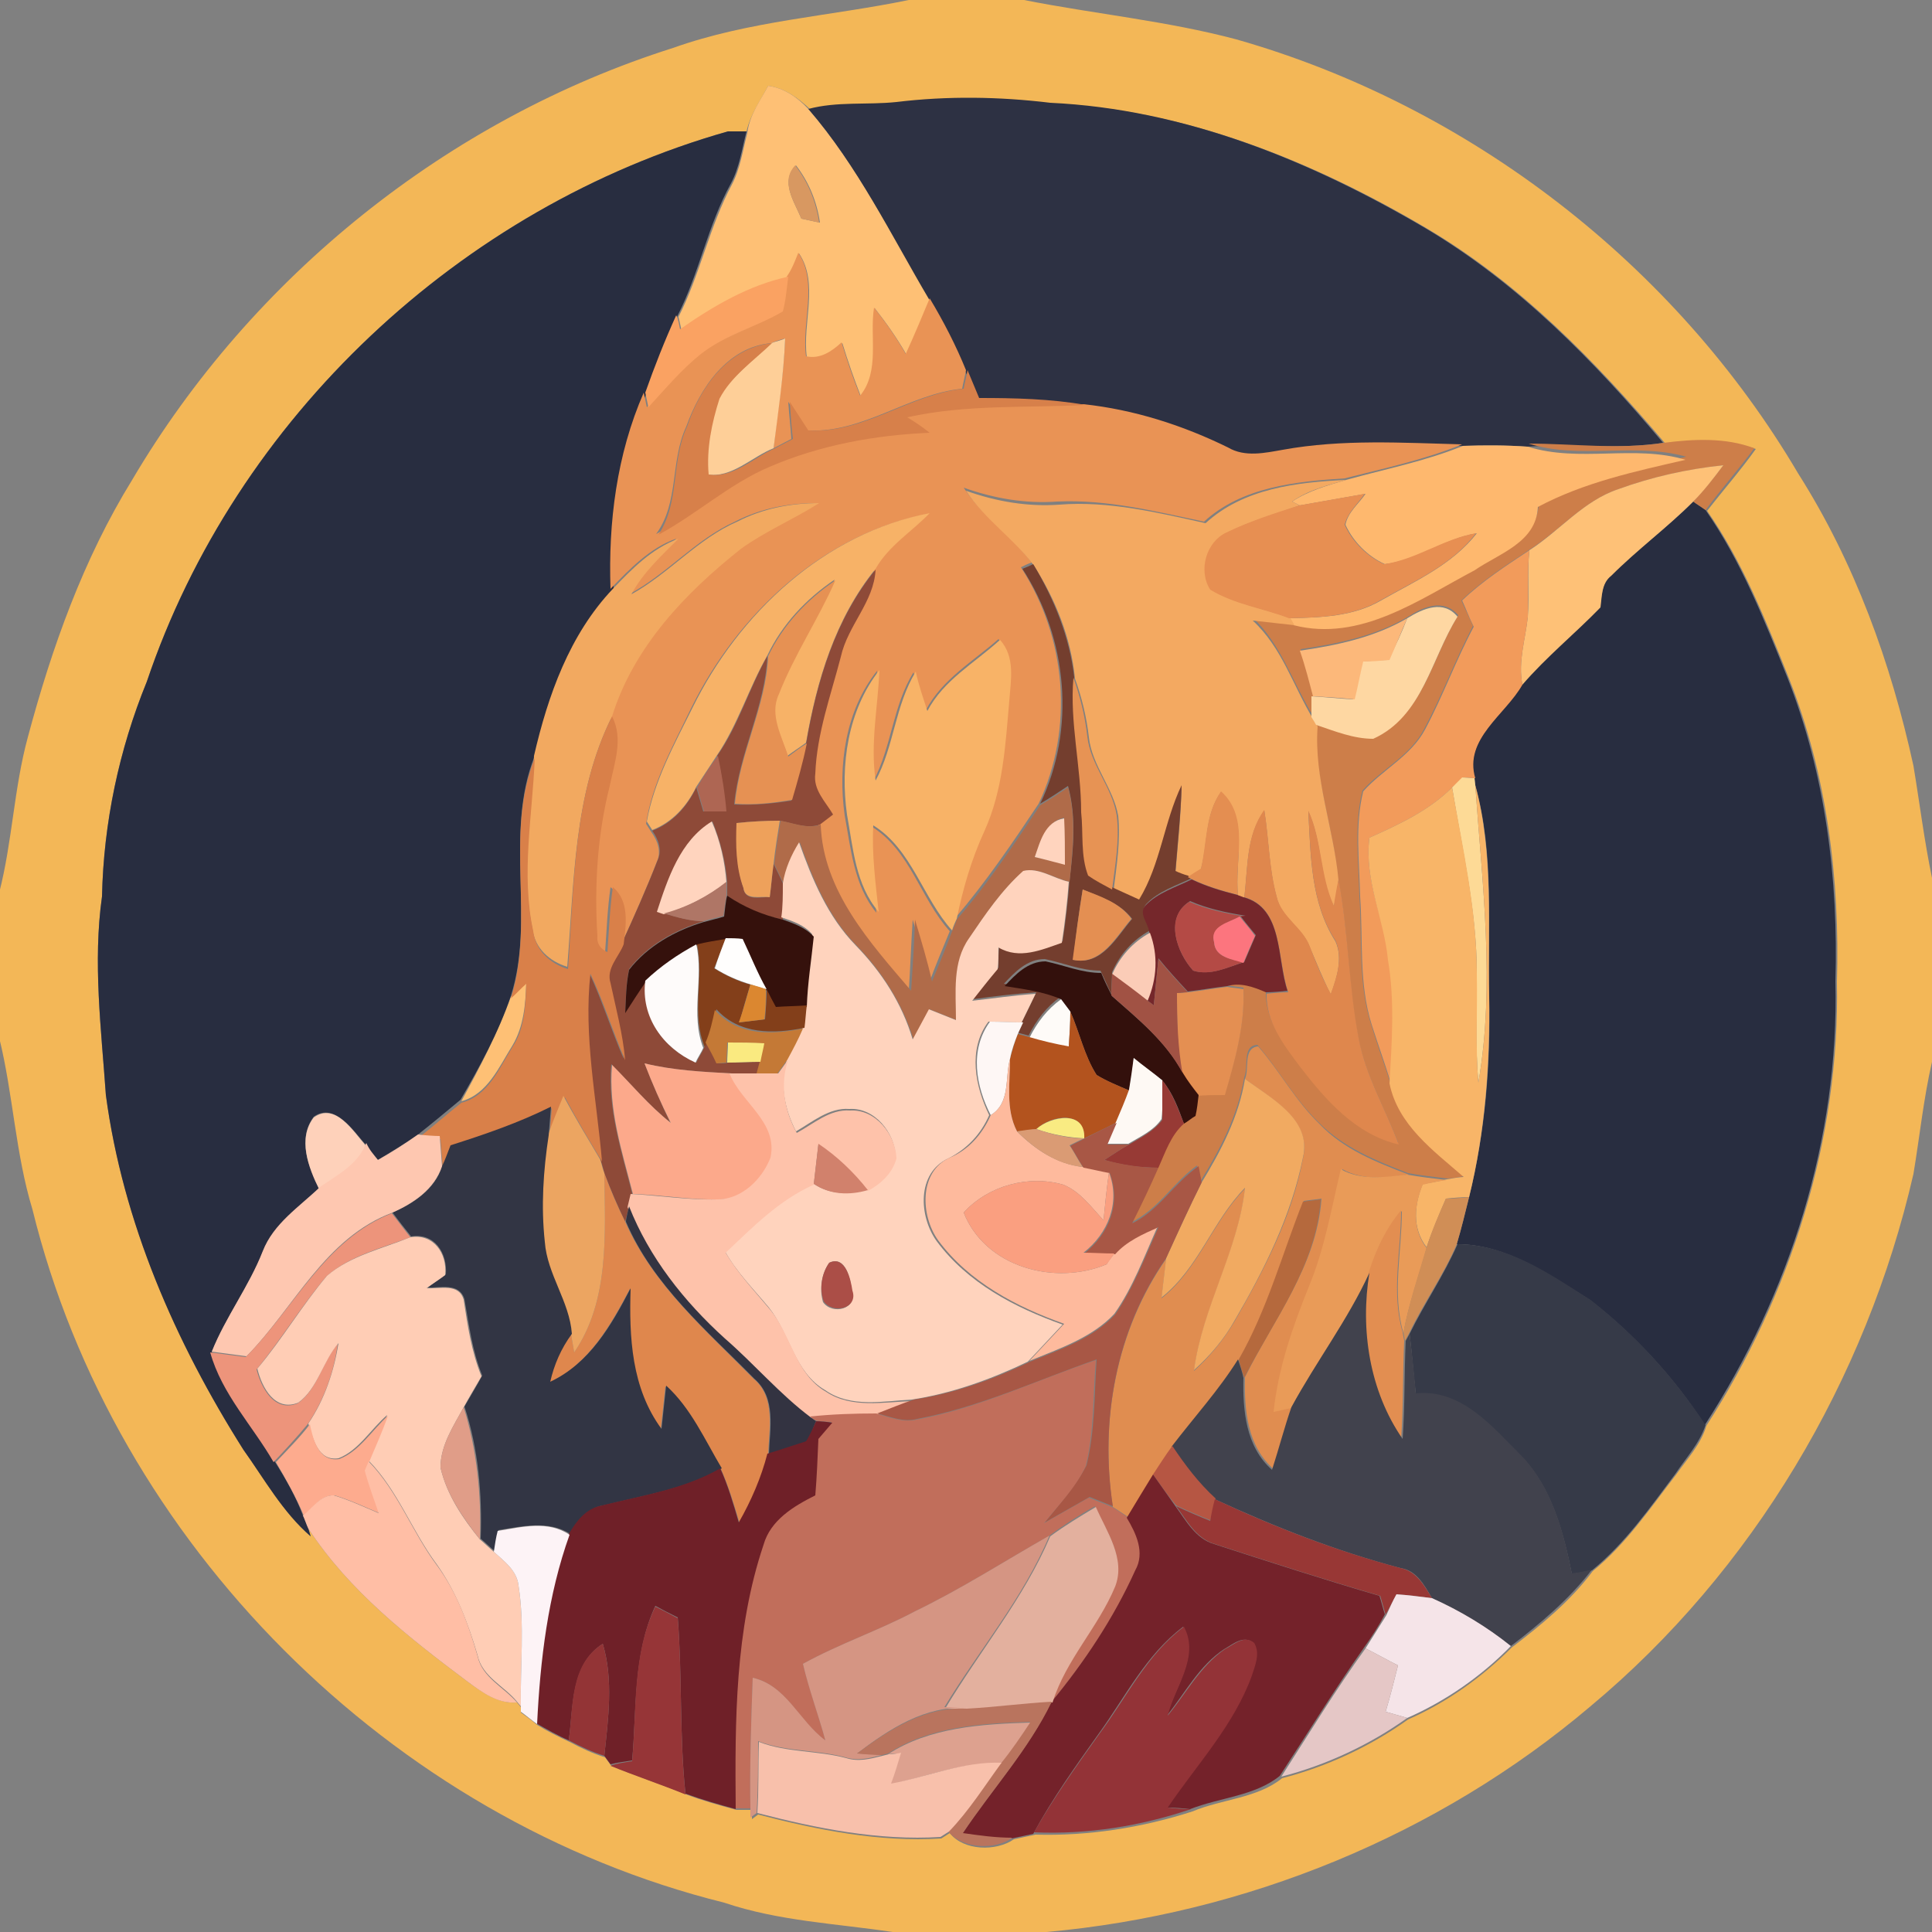 <?xml version="1.0" encoding="utf-8"?>
<!-- Generator: Adobe Illustrator 26.0.3, SVG Export Plug-In . SVG Version: 6.00 Build 0)  -->
<svg version="1.1" id="Layer_1" xmlns="http://www.w3.org/2000/svg" xmlns:xlink="http://www.w3.org/1999/xlink" x="0px" y="0px"
	 viewBox="0 0 250 250" style="enable-background:new 0 0 250 250;" xml:space="preserve">
<rect x="0" y="0" width="250" height="250" fill="#808080" stroke="none"/>
<style type="text/css">
	.st0{fill:#F3B757;}
	.st1{fill:#FEC075;}
	.st2{fill:#2D3143;}
	.st3{fill:#282D40;}
	.st4{fill:#D89861;}
	.st5{fill:#E99355;}
	.st6{fill:#FAA262;}
	.st7{fill:#FECF98;}
	.st8{fill:#D7804A;}
	.st9{fill:#CD7E49;}
	.st10{fill:#FEB86E;}
	.st11{fill:#FEC177;}
	.st12{fill:#F3A961;}
	.st13{fill:#E78F52;}
	.st14{fill:#F2A960;}
	.st15{fill:#F7B267;}
	.st16{fill:#F29B5B;}
	.st17{fill:#743E2E;}
	.st18{fill:#8E4A38;}
	.st19{fill:#E69153;}
	.st20{fill:#FED7A2;}
	.st21{fill:#FCB87A;}
	.st22{fill:#F8B367;}
	.st23{fill:#E79354;}
	.st24{fill:#D98049;}
	.st25{fill:#AE6653;}
	.st26{fill:#FDDA96;}
	.st27{fill:#B06B49;}
	.st28{fill:#F8B568;}
	.st29{fill:#E48E51;}
	.st30{fill:#DF874D;}
	.st31{fill:#EEA15B;}
	.st32{fill:#FFD4BE;}
	.st33{fill:#FFD3BD;}
	.st34{fill:#AF7666;}
	.st35{fill:#75272B;}
	.st36{fill:#E48F52;}
	.st37{fill:#35110C;}
	.st38{fill:#B44A45;}
	.st39{fill:#FC757E;}
	.st40{fill:#FBCCB7;}
	.st41{fill:#833F1A;}
	.st42{fill:#FFFEFD;}
	.st43{fill:#FEFBFA;}
	.st44{fill:#33100C;}
	.st45{fill:#A15244;}
	.st46{fill:#DB8730;}
	.st47{fill:#FEFBF8;}
	.st48{fill:#C47936;}
	.st49{fill:#B3531E;}
	.st50{fill:#FEF7F5;}
	.st51{fill:#FAEA80;}
	.st52{fill:#E08D50;}
	.st53{fill:#FCA98B;}
	.st54{fill:#FEC2AA;}
	.st55{fill:#FEBA9D;}
	.st56{fill:#FEF9F4;}
	.st57{fill:#973A35;}
	.st58{fill:#F1AA61;}
	.st59{fill:#ECA561;}
	.st60{fill:#323544;}
	.st61{fill:#FED1BA;}
	.st62{fill:#F9EB82;}
	.st63{fill:#A85745;}
	.st64{fill:#DA9B74;}
	.st65{fill:#FEC7B0;}
	.st66{fill:#D1816C;}
	.st67{fill:#E99B58;}
	.st68{fill:#FA9F80;}
	.st69{fill:#B5693D;}
	.st70{fill:#D08E56;}
	.st71{fill:#333341;}
	.st72{fill:#ED947B;}
	.st73{fill:#E28E51;}
	.st74{fill:#FFCDB5;}
	.st75{fill:#363A48;}
	.st76{fill:#AB4E47;}
	.st77{fill:#41424D;}
	.st78{fill:#C16E5B;}
	.st79{fill:#E09D88;}
	.st80{fill:#FDAB8E;}
	.st81{fill:#6F2028;}
	.st82{fill:#B65643;}
	.st83{fill:#FFBEA5;}
	.st84{fill:#74222A;}
	.st85{fill:#983735;}
	.st86{fill:#E3B09E;}
	.st87{fill:#FDF3F6;}
	.st88{fill:#D59583;}
	.st89{fill:#F5E4E8;}
	.st90{fill:#963537;}
	.st91{fill:#933337;}
	.st92{fill:#933436;}
	.st93{fill:#E5C7C6;}
	.st94{fill:#B9745E;}
	.st95{fill:#DDA18F;}
	.st96{fill:#F8C0AB;}
</style>
<g id="_x23_f3b757ff">
	<path class="st0" d="M117.6,0h14.9c9.1,1.8,18.5,2.7,27.5,5.1c30.2,8.6,56.8,29.2,72.7,56.2c7.3,11.5,12,24.5,14.9,37.8
		c0.8,4.8,1.4,9.7,2.4,14.5v23.8c-1.1,4.8-1.6,9.7-2.4,14.5c-6.1,26.6-20.8,51.4-41.8,68.9c-19.7,16.7-44.7,26.9-70.4,29.2h-19.9
		c-7.3-1.1-14.7-1.4-21.8-3.8c-43.1-10.7-78.9-46.5-89.5-89.7c-2.2-7.2-2.5-14.9-4.3-22.2v-18.8c1.7-6.6,1.9-13.5,3.7-20.1
		c3.1-11.6,7.2-23.1,13.5-33.3C32.6,35.8,58,15.4,87.1,6.2C96.9,2.7,107.4,2.1,117.6,0 M99.4,11.1c-1,1.9-2.3,3.7-2.8,5.9
		c-0.6,0-1.8,0-2.4,0C59.6,26.8,30.5,54.1,19,88.2c-3.6,8.8-5.6,18.3-5.8,27.8c-1.2,8.6-0.1,17.2,0.5,25.7
		c2.2,16.4,9,31.9,17.8,45.9c2.8,3.8,5.1,8.1,8.7,11.2l-0.3-1c5.3,8.1,13,14.1,20.6,19.8c1.9,1.4,4,2.9,6.4,2.7l0.5,0.6l0,0.7
		c0.7,0.5,1.4,1,2.1,1.6c1.3,0.8,2.7,1.5,4.2,2.2c1.5,0.8,3,1.5,4.6,2c0.2,0.3,0.6,0.8,0.8,1.1c3.2,1.3,6.5,2.4,9.7,3.7
		c2.1,0.8,4.3,1.4,6.5,2c0.5,0,1.5,0,2,0l0,1.2l0.8-0.6c7.7,2,15.7,3.6,23.7,3.1c0.3-0.2,0.8-0.5,1.1-0.7c1.8,2.3,6,2.4,8.3,0.8
		c0.9-0.2,1.9-0.4,2.8-0.6c6.8,0.2,13.8-0.9,20.3-3c3.8-1.6,8.4-1.7,11.6-4.3c5.8-1.5,11.4-4.1,16.3-7.6c5-2.2,9.5-5.4,13.4-9.3
		c3.8-2.9,7.6-6,10.5-9.9c4.3-3.5,7.4-8.1,10.8-12.5c1.4-2,3.2-3.9,3.9-6.3c10.9-16.9,17.3-37.1,16.9-57.4
		c0.4-13.3-1.3-26.9-6.2-39.3c-3-7.5-6-15.1-10.6-21.7c2.1-2.7,4.3-5.2,6.3-8c-3.8-1.3-7.8-1.2-11.7-0.7
		c-9-10.6-18.8-20.7-30.8-27.8c-14.7-8.7-31.2-15.4-48.5-16.2c-6.6-0.8-13.3-0.9-19.9-0.1c-3.8,0.5-7.7-0.1-11.4,0.9
		C103.2,12.6,101.5,11.4,99.4,11.1z"/>
</g>
<g id="_x23_fec075ff">
	<path class="st1" d="M99.4,11.1c2.1,0.3,3.8,1.5,5.2,3c6.4,7.4,10.7,16.3,15.8,24.6c-1,2.4-2,4.8-3.1,7.2c-1.2-2.1-2.6-4.1-4.1-6
		c-0.6,3.8,0.8,8.3-1.8,11.4c-0.9-2.3-1.7-4.6-2.4-6.9c-1.3,1.1-2.8,2.2-4.6,1.8c-0.6-4.4,1.6-9.5-1-13.4c-0.5,1-0.9,2.1-1.2,3.2
		c-5.2,1.1-9.8,3.8-14,6.8c-0.1-0.5-0.3-1.3-0.4-1.8c2.8-5.5,4-11.7,6.9-17.1c1.1-2.1,1.4-4.4,2-6.7C97,14.8,98.4,13,99.4,11.1
		 M103.7,28.3c0.6,0.1,1.8,0.4,2.4,0.5c-0.4-2.7-1.4-5.2-3.1-7.4C100.9,23.5,102.8,26.1,103.7,28.3z"/>
	<path class="st1" d="M66.1,129c0.6-0.7,1.3-1.3,2-1.9c-0.1,2.8-0.3,5.7-1.8,8.2c-1.7,2.7-3.2,6.3-6.6,7.2
		C62.1,138.1,64.4,133.7,66.1,129z"/>
</g>
<g id="_x23_2d3143ff">
	<path class="st2" d="M104.6,14.1c3.7-1,7.6-0.5,11.4-0.9c6.6-0.8,13.3-0.7,19.9,0.1c17.3,0.8,33.7,7.5,48.5,16.2
		c12,7.1,21.9,17.2,30.8,27.8c-5.8,0.9-11.7,0.1-17.6,0.5c-2.8-0.2-5.6-0.2-8.4-0.1c-7.7-0.2-15.5-0.6-23.2,0.7
		c-2.4,0.3-4.9,0.9-7.1-0.3c-5.8-2.9-12.1-5-18.7-5.6c-4.5-0.8-9.2-1-13.8-0.9c-0.5-1.2-1-2.4-1.5-3.6c-1.3-3.2-2.9-6.3-4.7-9.3
		C115.3,30.4,111,21.5,104.6,14.1z"/>
</g>
<g id="_x23_282d40ff">
	<path class="st3" d="M19,88.2C30.5,54.1,59.6,26.8,94.2,17c0.6,0,1.8,0,2.4,0c-0.6,2.3-0.9,4.6-2,6.7c-3,5.4-4.1,11.6-6.9,17.1
		c-1.5,3.2-2.8,6.6-4,10c-3.5,7.9-4.7,16.7-4.3,25.4c-5.5,6-8.3,13.8-10.2,21.6c-4,10,0.1,21-3.1,31.1c-1.6,4.7-4,9.1-6.5,13.4
		c-1.8,1.5-3.6,3-5.5,4.5c-1.7,1.2-3.4,2.2-5.2,3.3c-0.5-0.7-1.1-1.3-1.6-2c-1.6-1.8-4-5.5-6.7-3.6c-2.1,2.8-0.8,6.5,0.8,9.2
		c-2.7,2.5-6,4.7-7.4,8.3c-1.8,4.5-4.8,8.4-6.6,13c1.5,5.4,5.4,9.5,8.2,14.2c1.4,2.2,2.7,4.5,3.6,6.9c0.2,0.4,0.5,1.3,0.7,1.7l0.3,1
		c-3.6-3.1-6-7.4-8.7-11.2c-8.8-13.9-15.6-29.4-17.8-45.9c-0.6-8.6-1.7-17.2-0.5-25.7C13.4,106.5,15.4,97,19,88.2z"/>
	<path class="st3" d="M219.1,64.9c0.4,0.3,1.2,0.8,1.6,1.1c4.6,6.6,7.6,14.2,10.6,21.7c4.9,12.5,6.6,26,6.2,39.3
		c0.5,20.3-5.9,40.4-16.9,57.4c-4-6.2-9.1-11.7-14.9-16.2c-5.3-3.3-10.8-7.2-17.2-7.2c0.6-2,1.1-4.1,1.6-6.1
		c2.1-8.5,2.8-17.2,2.6-25.9c-0.2-9.1,0.7-18.5-1.8-27.4l-0.1-0.9c-1.4-5.1,3.9-8.2,6.1-12.1c3.1-3.6,6.8-6.6,10.1-10
		c0.3-1.4,0.2-3.1,1.4-4.1C211.8,71.1,215.7,68.3,219.1,64.9z"/>
</g>
<g id="_x23_d89861ff">
	<path class="st4" d="M103.7,28.3c-0.9-2.2-2.8-4.8-0.8-6.9c1.7,2.2,2.7,4.7,3.1,7.4C105.5,28.7,104.3,28.4,103.7,28.3z"/>
</g>
<g id="_x23_e99355ff">
	<path class="st5" d="M103.3,32.7c2.6,3.9,0.4,9,1,13.4c1.8,0.4,3.3-0.6,4.6-1.8c0.7,2.3,1.5,4.7,2.4,6.9c2.6-3.2,1.2-7.7,1.8-11.4
		c1.5,1.9,2.9,3.9,4.1,6c1.1-2.4,2.1-4.8,3.1-7.2c1.8,3,3.4,6.1,4.7,9.3c-0.1,0.6-0.4,1.8-0.5,2.4c-7,0.7-12.8,5.8-20.1,5.4
		c-0.8-1.2-1.6-2.5-2.4-3.7c0.1,1.6,0.3,3.2,0.4,4.8c-0.8,0.4-1.5,0.8-2.3,1.2c0.5-4.7,1.3-9.4,1.5-14.2c-0.5,0.1-1.4,0.4-1.8,0.6
		c-5.7,0.5-9.2,5.8-11,10.8c-2.1,4.5-0.9,9.8-3.9,13.9c5-2.6,9.2-6.5,14.4-8.8c6.5-2.8,13.6-4,20.7-4.4c-0.9-0.7-1.9-1.4-2.9-2
		c7.6-1.7,15.4-1.2,23.1-1.6c6.5,0.7,12.8,2.7,18.7,5.6c2.2,1.3,4.8,0.7,7.1,0.3c7.7-1.4,15.5-0.9,23.2-0.7
		c-4.9,2-10.1,3.1-15.2,4.4c-6.3,0.4-13.3,1.1-18.2,5.6c-6.2-1.3-12.5-2.9-19-2.6c-4.1,0.3-8.2-0.4-12.1-1.8
		c2.4,3.7,6.2,6.2,8.8,9.7c-0.4,0.1-1,0.4-1.4,0.6c5.9,9.1,6.9,20.8,2.3,30.6c-3.4,5.1-6.8,10.1-10.8,14.8c0.8-3.9,2-7.8,3.6-11.4
		c2.3-5.3,2.6-11.1,3.2-16.8c0.1-2.7,0.8-5.8-1.2-7.9c-3.3,2.9-7.3,5.2-9.4,9.2c-0.5-1.6-1-3.3-1.6-4.9c-2.7,4.4-2.8,9.6-5.2,14.1
		c-0.8-4.8,0.2-9.5,0.5-14.3c-4.1,5.1-5.1,12.3-4.2,18.7c0.8,4.3,1.2,9.1,4.1,12.6c-0.4-3.7-0.9-7.5-0.7-11.2
		c5.1,3.1,6.4,9.4,10.2,13.6c-0.9,2.2-1.8,4.3-2.6,6.5c-0.7-2.7-1.4-5.4-2.2-8c-0.2,3.1-0.3,6.1-0.5,9.2
		c-5.2-6.2-11.4-12.9-11.7-21.5c0.4-0.3,1.3-1,1.7-1.3c-1-1.6-2.6-3.2-2.3-5.3c0.1-5.2,2-10.1,3.3-15.1c0.9-4,4.4-7,4.5-11.3
		c1.7-3,4.7-4.8,7-7.2c-13.7,2.6-24.7,13-30.7,25.2c-2.3,4.8-5,9.6-5.8,14.9c0.2,0.3,0.5,0.8,0.7,1.1c0.8,1.1,1.3,2.5,0.7,3.8
		c-1.4,3.6-3,7.2-4.6,10.7c0.3-2.5,0.9-5.5-1.4-7.4c-0.4,2.8-0.5,5.6-0.7,8.4c-0.9-0.4-1.4-1.1-1.3-2.1c-0.3-6.5,0.1-13.1,1.6-19.4
		c0.6-2.9,1.8-6.1,0.3-9c2.8-9,9.5-16,16.7-21.7c3.2-2.2,6.8-3.8,10.1-5.9c-3.7,0-7.3,0.7-10.6,2.4c-5.1,2.3-8.8,6.8-13.7,9.4
		c1.5-2.8,3.8-4.9,6.1-7.2c-3.4,1.2-6,3.9-8.5,6.5c-0.3-8.6,0.8-17.4,4.3-25.4c0.1,0.5,0.3,1.4,0.4,1.9c2.2-2.3,4.2-4.9,6.8-6.9
		c3.2-2.4,7.2-3.5,10.6-5.5c0.4-1.5,0.5-3,0.7-4.5C102.5,34.8,102.9,33.7,103.3,32.7z"/>
</g>
<g id="_x23_faa262ff">
	<path class="st6" d="M88,42.6c4.3-3,8.9-5.7,14-6.8c-0.2,1.5-0.3,3-0.7,4.5c-3.4,2-7.4,3-10.6,5.5c-2.5,2-4.6,4.5-6.8,6.9
		c-0.1-0.5-0.3-1.4-0.4-1.9c1.2-3.4,2.5-6.7,4-10C87.8,41.3,87.9,42.2,88,42.6z"/>
</g>
<g id="_x23_fecf98ff">
	<path class="st7" d="M99.8,44.4c0.5-0.2,1.4-0.4,1.8-0.6c-0.2,4.8-0.9,9.5-1.5,14.2c-2.8,1.1-5.4,3.9-8.6,3.4
		c-0.3-3.3,0.4-6.6,1.4-9.8C94.6,48.7,97.4,46.7,99.8,44.4z"/>
</g>
<g id="_x23_d7804aff">
	<path class="st8" d="M88.9,55.2c1.7-5,5.2-10.2,11-10.8c-2.4,2.3-5.3,4.3-6.8,7.2c-1,3.1-1.7,6.5-1.4,9.8c3.2,0.5,5.8-2.2,8.6-3.4
		c0.8-0.4,1.5-0.8,2.3-1.2c-0.2-1.6-0.3-3.2-0.4-4.8c0.8,1.2,1.6,2.5,2.4,3.7c7.3,0.4,13.1-4.7,20.1-5.4c0.1-0.6,0.4-1.8,0.5-2.4
		c0.5,1.2,1,2.4,1.5,3.6c4.6,0,9.2,0.1,13.8,0.9c-7.7,0.4-15.5-0.1-23.1,1.6c1,0.6,1.9,1.2,2.9,2c-7.1,0.3-14.2,1.6-20.7,4.4
		c-5.2,2.2-9.4,6.1-14.4,8.8C88,65,86.8,59.7,88.9,55.2z"/>
</g>
<g id="_x23_cd7e49ff">
	<path class="st9" d="M215.3,57.3c3.9-0.5,8-0.7,11.7,0.7c-2,2.7-4.3,5.3-6.3,8c-0.4-0.3-1.2-0.8-1.6-1.1c1.4-1.5,2.7-3.1,3.9-4.7
		c-4.6,0.5-9.2,1.5-13.6,3.1c-4.5,1.5-7.6,5.4-11.6,7.9c-3,2-6.1,4-8.7,6.5c0.5,1.1,1,2.2,1.5,3.3c-2.3,4.4-4,9-6.3,13.3
		c-1.8,3.5-5.5,5.2-8,8c-1.1,4.4-0.5,9.1-0.4,13.6c0.4,5.5-0.2,11.2,1.5,16.6c0.8,2.6,1.7,5.1,2.5,7.6c1.1,5.4,5.7,8.8,9.6,12.1
		c-0.6,0.1-1.7,0.3-2.2,0.3c-1.7-0.2-3.4-0.4-5.1-0.7c-4.1-1.6-8.4-3.3-11.6-6.6c-3.1-3-5.1-6.8-7.9-10c-2,0.1-1.1,2.8-1.7,4.2
		c-0.8,4.9-3.1,9.3-5.7,13.5c-0.1-0.5-0.3-1.6-0.4-2.1c-3.1,2.2-5,5.7-8.6,7.4c1.2-2.4,2.4-4.8,3.4-7.2c0.9-2,1.7-4.1,3.3-5.7
		c0.4-0.2,1.1-0.7,1.5-1c0.1-0.9,0.3-1.8,0.4-2.7c1.2,0,2.4,0,3.6-0.1c1.3-4.4,2.6-9,2.4-13.7c-0.5-0.1-1.6-0.2-2.1-0.3
		c1.7-0.5,3.4,0.1,5,0.8c-0.1,3.6,2.2,6.6,4.3,9.4c3.3,4.3,7.2,8.8,12.8,10.1c-1.8-4.6-4.3-8.9-5.2-13.8c-1.3-6.8-1.2-13.7-2.6-20.5
		c-0.6-6.7-3.2-13.2-2.7-19.9c2.4,0.8,4.8,1.8,7.4,1.8c6.4-2.9,7.5-10.4,10.9-15.8c-1.9-2.2-4.5-1.1-6.5,0.2
		c-4.2,2.5-9.1,3.5-13.9,4.2c0.6,1.9,1.2,3.9,1.6,5.9c0,0.7,0,2,0,2.7c-2.6-4.2-4.1-9.2-7.8-12.7c1.8,0.2,3.6,0.4,5.4,0.6
		c8.6,2.2,16.2-3.3,23.4-7.1c3.2-2.1,8-3.6,8.2-8.2c5.9-3.2,12.6-4.6,19.1-6.1c-6.7-1.9-13.8,0.4-20.4-1.7
		C203.6,57.4,209.4,58.2,215.3,57.3z"/>
</g>
<g id="_x23_feb86eff">
	<path class="st10" d="M189.3,57.7c2.8-0.1,5.6-0.1,8.4,0.1c6.7,2.1,13.8-0.3,20.4,1.7c-6.5,1.5-13.1,2.9-19.1,6.1
		c-0.2,4.6-5,6-8.2,8.2c-7.2,3.8-14.8,9.3-23.4,7.1l-0.5-0.9c4-0.1,8.2-0.2,11.8-2.3c4.4-2.5,9.2-4.6,12.4-8.7
		c-4.2,0.7-7.7,3.5-11.9,4c-2.2-1-4.1-2.9-5.1-5.1c0.3-1.6,1.7-2.7,2.6-4c-2.8,0.5-5.7,1-8.5,1.5l-1-0.5c2.1-1.4,4.6-2.1,7-2.8
		C179.2,60.7,184.4,59.7,189.3,57.7z"/>
</g>
<g id="_x23_fec177ff">
	<path class="st11" d="M209.4,63.3c4.4-1.6,8.9-2.6,13.6-3.1c-1.2,1.6-2.5,3.3-3.9,4.7c-3.4,3.4-7.2,6.2-10.6,9.6
		c-1.3,1-1.2,2.7-1.4,4.1c-3.3,3.4-7,6.4-10.1,10c-0.6-3,0.4-5.9,0.7-8.8c0.2-2.9-0.1-5.7,0.2-8.6C201.8,68.7,204.9,64.8,209.4,63.3
		z"/>
</g>
<g id="_x23_f3a961ff">
	<path class="st12" d="M156,67.7c4.9-4.5,11.8-5.3,18.2-5.6c-2.4,0.7-4.9,1.3-7,2.8l1,0.5c-3.1,1.1-6.3,2-9.3,3.5
		c-2.7,1.2-3.7,4.9-2.1,7.4c3.1,1.9,6.8,2.4,10.2,3.7l0.5,0.9c-1.8-0.2-3.6-0.4-5.4-0.6c3.8,3.5,5.2,8.4,7.8,12.7
		c0.1,0.2,0.4,0.7,0.6,1c-0.5,6.7,2.1,13.2,2.7,19.9c-0.1,0.8-0.4,2.5-0.6,3.4c-1.9-3.9-1.5-8.4-3.3-12.3c0.3,5.7,0.3,11.8,3.5,16.8
		c1,2.2,0.2,4.7-0.6,6.9c-1-2-1.8-4-2.7-6.1c-0.9-2.5-3.7-3.8-4.3-6.5c-1-3.6-1-7.4-1.6-11.2c-2.4,3.3-2.1,7.5-2.6,11.3l-0.8-0.3
		c-0.5-4.4,1.5-10-2.2-13.4c-2.1,2.9-1.7,6.6-2.6,10c-0.4,0.3-1.3,0.8-1.7,1.1c-0.4-0.2-1.2-0.5-1.6-0.6c0.3-3.7,0.7-7.4,0.8-11.1
		c-2.3,4.8-2.8,10.2-5.5,14.8c-1.1-0.5-2.2-1-3.3-1.5c0.4-3.2,0.9-6.4,0.6-9.6c-0.6-3.6-3.4-6.5-3.8-10.2c-0.3-2.6-0.9-5.1-1.8-7.6
		c-0.5-5.2-2.5-10.2-5.3-14.6c-2.6-3.5-6.4-6-8.8-9.7c3.9,1.4,8,2.1,12.1,1.8C143.4,64.8,149.7,66.3,156,67.7z"/>
</g>
<g id="_x23_e78f52ff">
	<path class="st13" d="M168.1,65.4c2.8-0.5,5.7-1,8.5-1.5c-0.9,1.3-2.2,2.4-2.6,4c1,2.2,2.9,4.1,5.1,5.1c4.2-0.6,7.7-3.3,11.9-4
		c-3.1,4.1-8,6.2-12.4,8.7c-3.6,2.1-7.8,2.2-11.8,2.3c-3.4-1.3-7.1-1.8-10.2-3.7c-1.6-2.5-0.5-6.2,2.1-7.4
		C161.8,67.4,165,66.4,168.1,65.4z"/>
</g>
<g id="_x23_f2a960ff">
	<path class="st14" d="M95.4,67.5c3.3-1.7,6.9-2.4,10.6-2.4c-3.3,2.1-6.9,3.6-10.1,5.9c-7.2,5.7-13.9,12.7-16.7,21.7
		c-5,10-4.9,21.5-5.8,32.4c-2.3-0.7-4.2-2.4-4.5-4.9c-1.6-7.4-0.1-14.9,0.2-22.4c1.8-7.8,4.6-15.7,10.2-21.6c2.5-2.6,5-5.2,8.5-6.5
		c-2.2,2.2-4.6,4.4-6.1,7.2C86.6,74.2,90.3,69.7,95.4,67.5z"/>
</g>
<g id="_x23_f7b267ff">
	<path class="st15" d="M89.6,91.6c6-12.2,17-22.6,30.7-25.2c-2.3,2.4-5.3,4.2-7,7.2c-5.2,6.4-7.6,14.4-9,22.5
		c-0.8,0.6-1.6,1.1-2.4,1.7c-0.8-2.6-2.6-5.4-1.2-8.1c2-5.1,5.2-9.7,7.3-14.7c-3.7,2.5-6.8,5.8-8.7,9.8c-2.4,4.2-3.8,8.9-6.5,12.9
		c-0.9,1.4-1.8,2.7-2.7,4.1c-1.2,2.5-3.1,4.6-5.7,5.6c-0.2-0.3-0.5-0.8-0.7-1.1C84.6,101.2,87.2,96.4,89.6,91.6z"/>
</g>
<g id="_x23_f29b5bff">
	<path class="st16" d="M189.2,77.7c2.6-2.5,5.7-4.5,8.7-6.5c-0.3,2.8-0.1,5.7-0.2,8.6c-0.3,2.9-1.3,5.8-0.7,8.8
		c-2.2,3.9-7.6,7-6.1,12.1c-0.4,0-1.2-0.1-1.6-0.1c-0.3,0.3-1,1-1.4,1.3c-3,3-6.9,4.8-10.7,6.5c-0.7,5.5,1.9,10.5,2.6,15.8
		c0.9,5.3,0.5,10.7,0.2,16c-0.8-2.6-1.7-5.1-2.5-7.6c-1.7-5.4-1.1-11-1.5-16.6c-0.1-4.5-0.7-9.2,0.4-13.6c2.5-2.8,6.2-4.6,8-8
		c2.3-4.3,4-9,6.3-13.3C190.1,79.9,189.7,78.8,189.2,77.7z"/>
</g>
<g id="_x23_743e2eff">
	<path class="st17" d="M132.3,73.6c0.3-0.1,1-0.4,1.4-0.6c2.7,4.5,4.7,9.4,5.3,14.6c-0.5,5.8,1,11.5,1.1,17.3
		c0.2,2.7-0.1,5.6,0.9,8.2c0.9,0.7,2,1.3,3.1,1.8c1.1,0.5,2.2,1,3.3,1.5c2.8-4.6,3.2-10,5.5-14.8c-0.1,3.7-0.5,7.4-0.8,11.1
		c0.4,0.2,1.2,0.5,1.6,0.6l0.6,0.3c-2.1,1-4.4,1.7-6,3.4c-0.9,1.1,0.4,2.3,0.5,3.4c-2.2,1.2-3.9,3.1-4.9,5.4c0,0.7-0.1,2.1-0.1,2.8
		c-0.5-1-0.9-2-1.4-3c-2.5,0-4.8-1-7.2-1.5c-2.3,0-3.9,1.7-5.3,3.2c2.5,0.3,5,0.7,7.3,1.7c-1.8,1.3-3.1,3-4.1,5
		c-0.4-0.1-1.1-0.3-1.5-0.4c0.2-0.4,0.5-1.1,0.7-1.5c0.6-1.2,1.2-2.4,1.8-3.7c-2.8,0.2-5.5,0.5-8.2,0.9c1-1.4,2.1-2.8,3.3-4.1
		c0-1,0-1.9,0.1-2.8c2.7,1.5,5.5,0.3,8.2-0.6c0.4-2.6,0.7-5.3,0.9-7.9c0.5-4.1,0.9-8.2-0.2-12.2c-1.2,0.8-2.4,1.6-3.6,2.3
		C139.2,94.4,138.2,82.7,132.3,73.6 M140.1,115.1c-0.5,3-0.9,6.1-1.2,9.1c3.7,0.8,5.6-3,7.6-5.3
		C144.9,116.8,142.4,116.1,140.1,115.1z"/>
</g>
<g id="_x23_8e4a38ff">
	<path class="st18" d="M113.3,73.7c-0.2,4.2-3.6,7.2-4.5,11.3c-1.3,5-3.1,9.9-3.3,15.1c-0.3,2.1,1.3,3.6,2.3,5.3
		c-0.4,0.3-1.3,1-1.7,1.3c-1.8,0.6-3.5-0.2-5.2-0.5c-1.9,0-3.7,0.1-5.6,0.3c0,2.8,0,5.7,0.9,8.4c0.2,1.8,2.3,1.1,3.4,1.2
		c0.2-1.4,0.3-2.9,0.5-4.3c0.3,0.6,0.9,1.8,1.2,2.5c0,1.6,0,3.1,0,4.7c-2.6-0.5-5-1.5-7.2-3.1c0-0.4,0-1.3,0-1.7
		c-0.2-2.7-0.9-5.4-1.9-7.9c-4.1,2.5-5.7,7.4-7.1,11.7l0.9,0.2c1.7,0.5,3.4,1,5.1,1c-3.7,1.1-7.3,3.1-9.7,6.2
		c-0.4,1.8-0.4,3.7-0.5,5.6c0.9-1.4,1.8-2.8,2.7-4.1c-0.6,4.7,2.2,8.8,6.5,10.6c0.2-0.5,0.8-1.4,1-1.9l0.3-0.7
		c0.5,0.9,1,1.8,1.5,2.7c0.3,0,1,0,1.3-0.1c1.4,0,2.8-0.1,4.3-0.1c-0.1,0.4-0.3,1.1-0.4,1.5c-0.8,0-2.5,0-3.4,0
		c-3.8-0.2-7.6-0.4-11.3-1.3c1,2.6,2.1,5.1,3.3,7.6c-2.8-2.2-5.1-5-7.6-7.5c-0.5,5.7,1.3,11.2,2.7,16.7c-0.1,0.4-0.3,1.3-0.4,1.7
		c-0.1,0.5-0.4,1.5-0.5,2c-1-2.1-1.9-4.2-2.7-6.3c-0.1-0.4-0.3-1.2-0.5-1.7c-0.8-8.1-2.4-16.2-1.5-24.3c1.7,3.6,2.9,7.5,4.5,11.2
		c-0.3-3.4-1.2-6.7-1.9-10c-0.5-1.9,1.1-3.4,1.7-5c1.6-3.5,3.2-7.1,4.6-10.7c0.6-1.3,0.1-2.7-0.7-3.8c2.6-1,4.5-3.1,5.7-5.6
		c0.3,1,0.6,2.1,0.9,3.1c0.7,0,2.2,0,2.9,0c-0.2-2.4-0.5-4.8-1.1-7.2c2.8-4,4.1-8.7,6.5-12.9c-0.3,6.6-3.7,12.6-4.3,19.2
		c2.5,0.1,4.9-0.1,7.4-0.5c0.7-2.5,1.3-4.9,1.9-7.3C105.7,88.1,108.1,80.1,113.3,73.7z"/>
</g>
<g id="_x23_e69153ff">
	<path class="st19" d="M99.4,84.9c1.9-4,5-7.3,8.7-9.8c-2.2,5-5.3,9.6-7.3,14.7c-1.3,2.7,0.4,5.5,1.2,8.1c0.8-0.6,1.6-1.2,2.4-1.7
		c-0.5,2.5-1.2,4.9-1.9,7.3c-2.4,0.4-4.9,0.7-7.4,0.5C95.7,97.4,99.1,91.5,99.4,84.9z"/>
</g>
<g id="_x23_fed7a2ff">
	<path class="st20" d="M182.1,80c2.1-1.3,4.7-2.4,6.5-0.2c-3.4,5.4-4.5,12.9-10.9,15.8c-2.6,0-5-1-7.4-1.8c-0.1-0.2-0.4-0.7-0.6-1
		c0-0.7,0-2.1,0-2.7c1.8,0.1,3.6,0.3,5.4,0.4c0.4-1.7,0.7-3.3,1.1-4.9c1.1-0.1,2.2-0.2,3.4-0.2C180.6,83.6,181.4,81.8,182.1,80z"/>
</g>
<g id="_x23_fcb87aff">
	<path class="st21" d="M168.2,84.2c4.8-0.7,9.6-1.7,13.9-4.2c-0.8,1.8-1.5,3.6-2.3,5.4c-1.1,0.1-2.2,0.2-3.4,0.2
		c-0.4,1.6-0.7,3.3-1.1,4.9c-1.8-0.2-3.6-0.3-5.4-0.4C169.4,88.2,168.9,86.2,168.2,84.2z"/>
</g>
<g id="_x23_f8b367ff">
	<path class="st22" d="M120,92c2.1-4,6.1-6.2,9.4-9.2c2,2.2,1.4,5.2,1.2,7.9c-0.5,5.7-0.8,11.5-3.2,16.8c-1.7,3.7-2.8,7.5-3.6,11.4
		c-0.2,0.4-0.5,1.1-0.6,1.5c-3.8-4.2-5.2-10.5-10.2-13.6c-0.2,3.8,0.3,7.5,0.7,11.2c-3-3.5-3.3-8.2-4.1-12.6
		c-0.9-6.4,0.1-13.5,4.2-18.7c-0.2,4.8-1.2,9.5-0.5,14.3c2.4-4.4,2.5-9.7,5.2-14.1C118.9,88.8,119.5,90.4,120,92z"/>
</g>
<g id="_x23_e79354ff">
	<path class="st23" d="M138.9,87.7c0.9,2.5,1.5,5,1.8,7.6c0.4,3.7,3.2,6.5,3.8,10.2c0.4,3.2-0.2,6.4-0.6,9.6
		c-1.1-0.6-2.1-1.1-3.1-1.8c-1-2.6-0.6-5.5-0.9-8.2C139.9,99.2,138.4,93.5,138.9,87.7z"/>
</g>
<g id="_x23_d98049ff">
	<path class="st24" d="M79.2,92.7c1.5,2.9,0.3,6-0.3,9c-1.6,6.3-2,12.9-1.6,19.4c-0.1,1,0.4,1.7,1.3,2.1c0.2-2.8,0.3-5.6,0.7-8.4
		c2.2,1.8,1.7,4.9,1.4,7.4c-0.6,1.6-2.3,3.1-1.7,5c0.7,3.3,1.6,6.6,1.9,10c-1.6-3.7-2.8-7.6-4.5-11.2c-0.9,8.1,0.8,16.2,1.5,24.3
		c-1.7-2.8-3.3-5.5-4.8-8.3c-0.7,1.7-1.4,3.4-2,5.1c0.1-1.2,0.2-2.5,0.3-3.7c-4.2,2-8.5,3.6-13,5c-0.4,1-0.7,1.9-1.1,2.9
		c-0.1-1.3-0.2-2.6-0.3-3.9c-0.7-0.1-2.1-0.2-2.8-0.2c1.9-1.5,3.6-3,5.5-4.5c3.5-0.9,4.9-4.5,6.6-7.2c1.6-2.4,1.7-5.4,1.8-8.2
		c-0.7,0.6-1.3,1.3-2,1.9c3.2-10.1-0.9-21.1,3.1-31.1c-0.3,7.4-1.8,15-0.2,22.4c0.3,2.5,2.2,4.2,4.5,4.9
		C74.3,114.2,74.2,102.7,79.2,92.7z"/>
</g>
<g id="_x23_ae6653ff">
	<path class="st25" d="M90.2,101.9c0.8-1.4,1.7-2.8,2.7-4.1c0.5,2.4,0.9,4.8,1.1,7.2c-0.7,0-2.1,0-2.9,0
		C90.8,104,90.5,103,90.2,101.9z"/>
</g>
<g id="_x23_fdda96ff">
	<path class="st26" d="M189.2,100.6c0.4,0,1.2,0.1,1.6,0.1l0.1,0.9c0.9,12.8,2.6,25.8,0.4,38.5c-0.4-4.7-0.2-9.4-0.2-14.1
		c0-8.1-1.9-16.1-3.2-24.1C188.2,101.6,188.9,100.9,189.2,100.6z"/>
</g>
<g id="_x23_b06b49ff">
	<path class="st27" d="M134.6,104.2c1.2-0.7,2.4-1.5,3.6-2.3c1.1,4,0.6,8.1,0.2,12.2c-1.9-0.4-4-1.9-5.9-1.4c-2.8,2.4-5,5.6-7,8.7
		c-2.2,3.1-1.7,7-1.7,10.6c-1.2-0.5-2.3-0.9-3.5-1.4c-0.7,1.3-1.4,2.6-2.1,3.9c-1.4-4.6-4-8.7-7.4-12.2c-3.6-3.7-5.6-8.5-7.3-13.3
		c-1,1.6-1.8,3.4-2.1,5.3c-0.3-0.6-0.9-1.8-1.2-2.5c0.2-1.9,0.5-3.7,0.8-5.6c1.7,0.3,3.5,1.1,5.2,0.5c0.3,8.6,6.4,15.3,11.7,21.5
		c0.2-3.1,0.4-6.1,0.5-9.2c0.8,2.7,1.6,5.3,2.2,8c0.9-2.2,1.8-4.3,2.6-6.5c0.2-0.4,0.5-1.1,0.6-1.5
		C127.8,114.4,131.2,109.3,134.6,104.2 M133.9,110.9c1.3,0.3,2.6,0.6,3.9,0.9c-0.1-2-0.1-4-0.1-6C135.3,106.3,134.7,109,133.9,110.9
		z"/>
</g>
<g id="_x23_f8b568ff">
	<path class="st28" d="M177.2,108.4c3.8-1.7,7.7-3.5,10.7-6.5c1.4,8,3.2,15.9,3.2,24.1c0.1,4.7-0.2,9.4,0.2,14.1
		c2.2-12.7,0.5-25.7-0.4-38.5c2.4,8.9,1.6,18.2,1.8,27.4c0.1,8.7-0.5,17.4-2.6,25.9c-0.7,0-2.2,0.1-3,0.2c-0.9,2.1-1.8,4.2-2.5,6.3
		c-1.9-2.5-1.6-5.5-0.5-8.2c0.8-0.1,2.3-0.4,3.1-0.6c0.6-0.1,1.7-0.3,2.2-0.3c-3.9-3.4-8.5-6.7-9.6-12.1c0.3-5.3,0.7-10.7-0.2-16
		C179.1,118.9,176.5,113.9,177.2,108.4z"/>
</g>
<g id="_x23_e48e51ff">
	<path class="st29" d="M155.4,112.4c0.8-3.3,0.5-7,2.6-10c3.8,3.4,1.7,8.9,2.2,13.4c-2-0.5-4-1.1-5.9-2l-0.6-0.3
		C154.1,113.2,154.9,112.7,155.4,112.4z"/>
</g>
<g id="_x23_df874dff">
	<path class="st30" d="M161,116.1c0.5-3.8,0.2-8,2.6-11.3c0.6,3.7,0.6,7.5,1.6,11.2c0.6,2.7,3.4,4,4.3,6.5c0.8,2.1,1.6,4.1,2.7,6.1
		c0.8-2.2,1.6-4.7,0.6-6.9c-3.2-4.9-3.2-11.1-3.5-16.8c1.8,3.9,1.5,8.4,3.3,12.3c0.1-0.8,0.4-2.5,0.6-3.4c1.3,6.8,1.3,13.7,2.6,20.5
		c0.9,4.9,3.5,9.2,5.2,13.8c-5.6-1.3-9.5-5.8-12.8-10.1c-2.1-2.8-4.4-5.8-4.3-9.4c0.7-0.1,2.1-0.2,2.8-0.2
		C165.2,124.1,166.1,117.5,161,116.1z"/>
	<path class="st30" d="M78.2,151.8c0.8,2.2,1.7,4.3,2.7,6.3c3.6,8.2,10.5,14.1,16.6,20.3c2.9,2.4,2,6.5,1.9,9.8
		c-0.8,3.1-2.1,6.1-3.7,8.9c-0.7-2.4-1.4-4.7-2.4-7c-2.2-3.6-4-7.8-7.2-10.7c-0.2,1.9-0.4,3.8-0.6,5.6c-3.9-5.2-4.2-11.9-4-18.2
		c-2.5,4.7-5.3,9.7-10.4,12.1c0.5-2.2,1.4-4.4,2.8-6.2c0.1,0.6,0.3,1.7,0.4,2.3C78.9,168.3,78.3,159.6,78.2,151.8z"/>
</g>
<g id="_x23_eea15bff">
	<path class="st31" d="M95.3,106.5c1.9-0.2,3.7-0.3,5.6-0.3c-0.3,1.9-0.6,3.7-0.8,5.6c-0.2,1.4-0.3,2.8-0.5,4.3
		c-1.1-0.2-3.2,0.5-3.4-1.2C95.2,112.2,95.2,109.3,95.3,106.5z"/>
</g>
<g id="_x23_ffd4beff">
	<path class="st32" d="M133.9,110.9c0.7-2,1.3-4.6,3.8-5c0.1,2,0.1,4,0.1,6C136.6,111.6,135.2,111.2,133.9,110.9z"/>
	<path class="st32" d="M85,118c1.4-4.3,3-9.2,7.1-11.7c1.1,2.5,1.7,5.2,1.9,7.9c-2.4,1.8-5.2,3.3-8.1,4.1L85,118z"/>
</g>
<g id="_x23_ffd3bdff">
	<path class="st33" d="M101.3,114.3c0.3-1.9,1.1-3.7,2.1-5.3c1.7,4.8,3.7,9.6,7.3,13.3c3.4,3.5,6,7.5,7.4,12.2
		c0.7-1.3,1.4-2.6,2.1-3.9c1.2,0.5,2.3,0.9,3.5,1.4c0-3.6-0.5-7.5,1.7-10.6c2.1-3.1,4.2-6.2,7-8.7c2-0.5,4,1,5.9,1.4
		c-0.2,2.7-0.5,5.3-0.9,7.9c-2.6,0.9-5.5,2.2-8.2,0.6c0,0.9,0,1.9-0.1,2.8c-1.1,1.3-2.2,2.7-3.3,4.1c2.7-0.3,5.4-0.7,8.2-0.9
		c-0.6,1.2-1.2,2.5-1.8,3.7c-1.4,0-2.9-0.1-4.3-0.1c-2.7,3.6-1.7,8.4,0.1,12.1c-1.1,2.5-2.9,4.4-5.3,5.6c-4.1,1.9-3.8,7.5-1.5,10.7
		c4,5.4,10.1,8.6,16.3,10.8c-1.5,1.6-3,3.2-4.5,4.8c-4.8,2.3-9.8,4.1-15,4.9c-3.7,0.2-7.9,1.1-11.2-1.2c-4-2.3-4.6-7.3-7.3-10.7
		c-2-2.4-4.2-4.6-5.7-7.3c3.5-3.3,6.9-6.8,11.4-8.8c2.1,1.5,4.6,1.5,7,0.8c1.7-0.9,3.2-2.3,3.7-4.2c-0.1-3.1-2.7-6.4-6-6.2
		c-2.6-0.2-4.8,1.7-6.9,2.9c-1.5-2.9-2.2-6.3-1.1-9.5c0.7-1.3,1.4-2.6,2-4c0.1-0.7,0.2-2.2,0.3-2.9c0.1-3,0.6-6,0.9-9.1
		c-1-1.2-2.5-1.7-4-2.2C101.3,117.4,101.3,115.8,101.3,114.3 M107.3,163.4c-1,1.4-1.3,3.4-0.8,5.1c1.2,1.7,4.5,0.9,3.7-1.4
		C110.1,165.5,109.4,162.4,107.3,163.4z"/>
</g>
<g id="_x23_af7666ff">
	<path class="st34" d="M85.9,118.2c3-0.8,5.7-2.2,8.1-4.1c0,0.4,0,1.3,0,1.7c-0.1,0.7-0.3,2-0.4,2.7c-0.7,0.2-2,0.5-2.6,0.7
		C89.3,119.2,87.6,118.7,85.9,118.2z"/>
</g>
<g id="_x23_75272bff">
	<path class="st35" d="M148.2,117.2c1.6-1.7,4-2.4,6-3.4c1.9,0.9,3.9,1.5,5.9,2l0.8,0.3c5.2,1.4,4.3,8,5.7,12.1
		c-0.7,0.1-2.1,0.2-2.8,0.2c-1.6-0.7-3.3-1.3-5-0.8c-1.7,0.2-3.4,0.5-5.1,0.7c-1.3-1.4-2.6-2.8-3.8-4.3c-0.2,2-0.4,4.1-0.6,6.1
		c-0.2-0.2-0.7-0.5-0.9-0.7c1.3-2.8,1.4-5.9,0.3-8.8C148.6,119.5,147.3,118.2,148.2,117.2 M154.4,125.6c2.3,0.7,4.5-0.5,6.6-1.1
		c0.5-1.2,1-2.3,1.5-3.5c-0.5-0.6-1.5-1.8-2-2.5l0.7,0c-2.5-0.4-4.9-0.9-7.2-1.9C150.6,118.7,152.3,123.3,154.4,125.6z"/>
</g>
<g id="_x23_e48f52ff">
	<path class="st36" d="M140.1,115.1c2.3,0.9,4.8,1.7,6.3,3.8c-2,2.3-3.9,6.1-7.6,5.3C139.2,121.2,139.6,118.2,140.1,115.1z"/>
	<path class="st36" d="M152.3,128.5c0.4,0,1.1-0.1,1.4-0.1c1.7-0.2,3.4-0.5,5.1-0.7c0.5,0.1,1.6,0.2,2.1,0.3
		c0.2,4.7-1.1,9.2-2.4,13.7c-1.2,0-2.4,0-3.6,0.1c-0.7-0.9-1.4-1.9-2-2.8C152.3,135.4,152.3,132,152.3,128.5z"/>
</g>
<g id="_x23_35110cff">
	<path class="st37" d="M94.1,115.9c2.2,1.5,4.6,2.5,7.2,3.1c1.4,0.5,2.9,1,4,2.2c-0.3,3-0.8,6-0.9,9.1c-1.3,0.1-2.7,0.1-4,0.2
		c-0.4-0.8-0.8-1.6-1.2-2.3c-1.1-2.1-2-4.3-3.1-6.5c-0.5,0-1.6-0.1-2.2-0.1c-1.2,0.2-2.5,0.4-3.7,0.7c-2.4,1.3-4.7,2.8-6.6,4.7
		c-0.9,1.3-1.8,2.7-2.7,4.1c0.1-1.9,0.1-3.7,0.5-5.6c2.4-3.1,6-5.1,9.7-6.2c0.7-0.2,2-0.5,2.6-0.7C93.8,117.9,93.9,116.5,94.1,115.9
		z"/>
</g>
<g id="_x23_b44a45ff">
	<path class="st38" d="M154.4,125.6c-2.1-2.3-3.8-6.9-0.5-8.9c2.3,1,4.8,1.5,7.2,1.9l-0.7,0c-1.3,0.8-3.8,1.2-3.3,3.3
		c0.1,2,2.3,2.2,3.8,2.6C158.8,125.2,156.6,126.3,154.4,125.6z"/>
</g>
<g id="_x23_fc757eff">
	<path class="st39" d="M157.1,121.9c-0.6-2.1,1.9-2.5,3.3-3.3c0.5,0.6,1.5,1.8,2,2.5c-0.5,1.1-1,2.3-1.5,3.5
		C159.4,124.1,157.2,123.9,157.1,121.9z"/>
</g>
<g id="_x23_fbccb7ff">
	<path class="st40" d="M143.9,126.1c1-2.3,2.7-4.2,4.9-5.4c1.1,2.9,0.9,6-0.3,8.8C146.9,128.3,145.4,127.2,143.9,126.1z"/>
</g>
<g id="_x23_833f1aff">
	<path class="st41" d="M90.2,122.2c1.2-0.3,2.5-0.5,3.7-0.7c-0.5,1.3-1,2.6-1.5,3.8c1.5,0.9,3.1,1.7,4.7,2.1c-0.5,1.6-1,3.3-1.4,4.9
		c0.8-0.1,2.5-0.3,3.3-0.4c0.1-1.3,0.2-2.6,0.2-3.9c0.4,0.8,0.8,1.6,1.2,2.3c1.3-0.1,2.6-0.1,4-0.2c-0.1,0.7-0.2,2.2-0.3,2.9
		c-4,0.8-8.4,0.9-11.4-2.4c-0.3,1.4-0.6,2.9-1.2,4.2l-0.3,0.7C89.4,131.2,91.1,126.6,90.2,122.2z"/>
</g>
<g id="_x23_fffefdff">
	<path class="st42" d="M93.9,121.4c0.5,0,1.6,0,2.2,0.1c1,2.1,1.9,4.4,3.1,6.5c-0.5-0.1-1.5-0.4-2-0.6c-1.7-0.5-3.3-1.2-4.7-2.1
		C92.9,124,93.4,122.7,93.9,121.4z"/>
</g>
<g id="_x23_fefbfaff">
	<path class="st43" d="M83.5,126.9c2-1.9,4.2-3.4,6.6-4.7c1,4.4-0.8,9,0.9,13.4c-0.2,0.5-0.8,1.4-1,1.9
		C85.8,135.6,82.9,131.6,83.5,126.9z"/>
</g>
<g id="_x23_33100cff">
	<path class="st44" d="M135.3,124.4c2.4,0.5,4.7,1.5,7.2,1.5c0.4,1,0.9,2,1.4,3c3.4,3,7,5.9,9.2,10c0.6,1,1.3,1.9,2,2.8
		c-0.1,0.9-0.2,1.8-0.4,2.7c-0.4,0.2-1.1,0.8-1.5,1c-0.7-1.9-1.4-3.9-2.8-5.6c-1.2-1-2.5-1.9-3.7-2.9c-0.1,1.4-0.3,2.8-0.6,4.2
		c-1.4-0.6-2.9-1.2-4.2-2c-1.6-2.5-2.2-5.5-3.4-8.2c-0.3-0.4-0.9-1.2-1.2-1.6c-2.3-1-4.8-1.3-7.3-1.7
		C131.4,126.1,133,124.4,135.3,124.4z"/>
</g>
<g id="_x23_a15244ff">
	<path class="st45" d="M149.9,124.1c1.2,1.5,2.5,2.9,3.8,4.3c-0.4,0-1.1,0.1-1.4,0.1c0,3.5,0.1,6.9,0.7,10.3c-2.2-4.1-5.8-7-9.2-10
		c0-0.7,0.1-2.1,0.1-2.8c1.5,1.1,3,2.2,4.5,3.4c0.2,0.2,0.7,0.5,0.9,0.7C149.5,128.1,149.7,126.1,149.9,124.1z"/>
</g>
<g id="_x23_db8730ff">
	<path class="st46" d="M97.1,127.4c0.5,0.1,1.5,0.4,2,0.6c0,1.3,0,2.6-0.2,3.9c-0.8,0.1-2.5,0.3-3.3,0.4
		C96.2,130.7,96.6,129.1,97.1,127.4z"/>
</g>
<g id="_x23_fefbf8ff">
	<path class="st47" d="M133.2,134.3c1-2,2.3-3.7,4.1-5c0.3,0.4,0.9,1.2,1.2,1.6c0,1.5-0.1,3.1-0.2,4.6
		C136.6,135.2,134.9,134.8,133.2,134.3z"/>
</g>
<g id="_x23_c47936ff">
	<path class="st48" d="M91.3,134.9c0.6-1.4,0.9-2.8,1.2-4.2c3,3.4,7.4,3.2,11.4,2.4c-0.6,1.4-1.3,2.7-2,4c-0.3,0.4-1,1.4-1.3,1.8
		c-0.7,0-2,0-2.7,0c0.1-0.4,0.3-1.1,0.4-1.5c0.1-0.6,0.4-1.8,0.5-2.4c-1.6,0-3.1-0.1-4.7-0.1c0,0.6-0.1,1.9-0.1,2.6
		c-0.3,0-1,0.1-1.3,0.1C92.3,136.7,91.8,135.8,91.3,134.9z"/>
</g>
<g id="_x23_b3531eff">
	<path class="st49" d="M138.5,130.9c1.2,2.7,1.8,5.7,3.4,8.2c1.3,0.8,2.8,1.4,4.2,2c-0.5,1.4-1.1,2.8-1.7,4.2
		c-1.4,0.7-2.7,1.3-4.1,2c0.1-3.7-4.3-3-6.2-1.2c-0.6,0.1-1.9,0.3-2.5,0.3c-1.5-2.9-0.9-6.2-0.9-9.4c0.3-1.1,0.6-2.2,1-3.2
		c0.4,0.1,1.1,0.3,1.5,0.4c1.7,0.5,3.4,0.9,5.1,1.2C138.4,133.9,138.5,132.4,138.5,130.9z"/>
</g>
<g id="_x23_fef7f5ff">
	<path class="st50" d="M128.1,132.2c1.4,0,2.9,0.1,4.3,0.1c-0.2,0.4-0.5,1.1-0.7,1.5c-0.4,1-0.8,2.1-1,3.2c-0.7,2.5,0.1,5.7-2.5,7.3
		C126.3,140.6,125.4,135.9,128.1,132.2z"/>
</g>
<g id="_x23_faea80ff">
	<path class="st51" d="M94.2,134.9c1.6,0,3.1,0,4.7,0.1c-0.1,0.6-0.4,1.8-0.5,2.4c-1.4,0-2.9,0.1-4.3,0.1
		C94.1,136.9,94.2,135.6,94.2,134.9z"/>
</g>
<g id="_x23_e08d50ff">
	<path class="st52" d="M161.1,139.6c0.6-1.3-0.3-4,1.7-4.2c2.8,3.2,4.8,7,7.9,10c3.1,3.3,7.4,5,11.6,6.6c-2.9,0.4-5.9,0.8-8.6-0.7
		c-1.2,5.1-2,10.3-4.1,15.1c-2.1,5.2-4,10.6-4.7,16.2c0.6-0.1,1.7-0.4,2.3-0.5c-0.9,2.6-1.6,5.3-2.4,8c-3.4-3-3.8-7.6-3.7-11.9
		c3.7-7.5,9.3-14.4,9.9-23.1c-0.6,0.1-1.7,0.2-2.3,0.3c-2.7,6.8-4.6,14-8.3,20.4c-2.5,4-5.7,7.6-8.6,11.3c-0.9,1.2-1.7,2.4-2.5,3.7
		c-1.1,1.8-2.2,3.6-3.3,5.5c-0.5-0.3-1.5-1-2-1.3c-1.7-11.1,0.4-22.8,6.9-32.1c-0.2,1.7-0.4,3.4-0.6,5.1c4.8-3.8,6.6-9.9,10.8-14.2
		c-0.9,8.2-5.5,15.4-6.6,23.6c2.1-1.9,3.9-4.1,5.3-6.5c3.8-6.6,7.4-13.5,8.8-21C169.8,144.8,164.3,142.1,161.1,139.6z"/>
</g>
<g id="_x23_fca98bff">
	<path class="st53" d="M83.4,137.6c3.7,0.9,7.5,1.1,11.3,1.3c1.4,3.8,6.3,6.3,5.3,10.9c-1.1,2.8-3.7,5.4-6.9,5.4
		c-3.8,0.1-7.5-0.6-11.2-0.7c-1.4-5.5-3.2-10.9-2.7-16.7c2.5,2.5,4.8,5.3,7.6,7.5C85.5,142.7,84.4,140.2,83.4,137.6z"/>
</g>
<g id="_x23_fec2aaff">
	<path class="st54" d="M100.7,138.9c0.3-0.4,1-1.4,1.3-1.8c-1.1,3.2-0.5,6.6,1.1,9.5c2.2-1.2,4.3-3.1,6.9-2.9c3.3-0.2,5.9,3.1,6,6.2
		c-0.5,1.9-2,3.3-3.7,4.2c-1.8-2.3-4-4.4-6.4-6c-0.2,1.7-0.4,3.5-0.6,5.2c-4.5,2-7.9,5.5-11.4,8.8c1.6,2.7,3.7,4.9,5.7,7.3
		c2.8,3.3,3.3,8.4,7.3,10.7c3.3,2.2,7.5,1.3,11.2,1.2c-1.6,0.6-3.2,1.2-4.8,1.8c-2.9,0-5.7,0.2-8.6,0.4c-4-3.1-7.3-6.9-11.1-10.2
		c-5.3-4.7-9.7-10.4-12.4-17.1c0.1-0.4,0.3-1.3,0.4-1.7c3.8,0.2,7.5,0.8,11.2,0.7c3.2,0,5.8-2.6,6.9-5.4c1-4.6-3.8-7.1-5.3-10.9
		c0.8,0,2.5,0,3.4,0C98.7,138.9,100,138.9,100.7,138.9z"/>
</g>
<g id="_x23_feba9dff">
	<path class="st55" d="M128.2,144.3c2.6-1.6,1.8-4.8,2.5-7.3c0,3.1-0.6,6.5,0.9,9.4c2.3,2.3,5.1,4.2,8.5,4.6
		c1.1,0.2,2.3,0.5,3.4,0.7c-0.3,2.1-0.5,4.1-0.7,6.2c-1.6-1.7-3-3.7-5.2-4.6c-4.5-1.3-9.7,0.1-12.9,3.6c2.8,7.1,11.8,9.5,18.5,6.7
		c0.2-0.4,0.7-1,1-1.4c1.5-1.7,3.6-2.5,5.6-3.5c-1.7,3.8-3.2,7.9-5.6,11.3c-2.9,3.1-7.1,4.5-11,6.1c1.5-1.6,3-3.2,4.5-4.8
		c-6.2-2.2-12.3-5.4-16.3-10.8c-2.3-3.2-2.5-8.9,1.5-10.7C125.3,148.8,127.1,146.8,128.2,144.3z"/>
</g>
<g id="_x23_fef9f4ff">
	<path class="st56" d="M146.7,136.9c1.2,1,2.5,1.9,3.7,2.9c0,1.7,0.1,3.4-0.1,5c-1,1.5-2.8,2.3-4.3,3.2c-0.7,0-2.1,0-2.8,0
		c0.4-0.9,0.8-1.9,1.2-2.8c0.6-1.4,1.2-2.8,1.7-4.2C146.3,139.8,146.5,138.4,146.7,136.9z"/>
</g>
<g id="_x23_973a35ff">
	<path class="st57" d="M150.4,139.8c1.3,1.6,2,3.6,2.8,5.6c-1.7,1.5-2.4,3.7-3.3,5.7c-2.4,0-4.7-0.3-7-1c1.1-0.7,2.1-1.4,3.2-2
		c1.5-0.9,3.2-1.7,4.3-3.2C150.4,143.2,150.4,141.5,150.4,139.8z"/>
</g>
<g id="_x23_f1aa61ff">
	<path class="st58" d="M161.1,139.6c3.3,2.5,8.7,5.2,7.5,10.2c-1.5,7.5-5,14.5-8.8,21c-1.4,2.5-3.2,4.6-5.3,6.5
		c1.1-8.2,5.7-15.4,6.6-23.6c-4.2,4.3-6,10.4-10.8,14.2c0.2-1.7,0.4-3.4,0.6-5.1c1.5-3.3,3-6.6,4.6-9.8
		C158,148.9,160.3,144.5,161.1,139.6z"/>
</g>
<g id="_x23_eca561ff">
	<path class="st59" d="M70.9,146.9c0.6-1.7,1.3-3.4,2-5.1c1.5,2.8,3.2,5.6,4.8,8.3c0.1,0.4,0.3,1.2,0.5,1.7
		c0.1,7.8,0.7,16.5-3.9,23.2c-0.1-0.6-0.3-1.7-0.4-2.3c-0.3-4.2-3.2-7.7-3.5-11.9C69.9,156.2,70.2,151.5,70.9,146.9z"/>
</g>
<g id="_x23_323544ff">
	<path class="st60" d="M58.3,148.2c4.4-1.4,8.8-2.9,13-5c-0.1,1.2-0.2,2.5-0.3,3.7c-0.7,4.6-1,9.2-0.5,13.8
		c0.3,4.2,3.2,7.7,3.5,11.9c-1.4,1.9-2.3,4-2.8,6.2c5.1-2.4,7.9-7.3,10.4-12.1c-0.2,6.3,0.1,12.9,4,18.2c0.2-1.9,0.4-3.8,0.6-5.6
		c3.2,2.9,5,7,7.2,10.7c-4.7,2.7-10.1,3.5-15.3,4.8c-2,0.3-3.3,2-4.3,3.7c-2.8-1.8-6.2-1-9.3-0.5c-0.1,0.7-0.4,2-0.5,2.7
		c-0.6-0.5-1.2-1.1-1.8-1.6c0.2-5.8-0.3-11.6-2.1-17.1c0.8-1.4,1.6-2.7,2.3-4c-1.3-3.2-1.7-6.5-2.3-9.9c-0.7-2.2-3.2-1.4-4.8-1.5
		c0.8-0.6,1.6-1.1,2.4-1.7c0.2-2.8-1.5-5.4-4.5-4.9c-0.8-1-1.6-2-2.4-3.1c2.7-1.2,5.5-3,6.4-6C57.6,150.1,57.9,149.2,58.3,148.2z"/>
</g>
<g id="_x23_fed1baff">
	<path class="st61" d="M40.6,144.6c2.8-2,5.1,1.8,6.7,3.6c-1,2.8-3.7,4.1-6,5.7C39.9,151.1,38.5,147.3,40.6,144.6z"/>
</g>
<g id="_x23_f9eb82ff">
	<path class="st62" d="M134.1,146.1c1.9-1.7,6.4-2.5,6.2,1.2C138.2,147.2,136.1,146.8,134.1,146.1z"/>
</g>
<g id="_x23_a85745ff">
	<path class="st63" d="M140.4,147.3c1.4-0.7,2.7-1.4,4.1-2c-0.4,0.9-0.8,1.9-1.2,2.8c0.7,0,2.1,0,2.8,0c-1.1,0.6-2.1,1.3-3.2,2
		c2.3,0.6,4.6,1,7,1c-1.1,2.5-2.2,4.8-3.4,7.2c3.5-1.7,5.4-5.2,8.6-7.4c0.1,0.5,0.3,1.6,0.4,2.1c-1.6,3.2-3.1,6.5-4.6,9.8
		c-6.5,9.3-8.6,21-6.9,32.1c-1-0.4-2-0.8-3-1.2c-1.9,1.1-3.9,2.2-5.8,3.3c1.9-2.4,4-4.7,5.4-7.4c1.1-4.5,1-9.1,1.3-13.7
		c-7.7,2.7-15.2,6.2-23.2,7.7c-1.8,0.5-3.5-0.3-5.2-0.7c1.6-0.6,3.2-1.3,4.8-1.8c5.2-0.8,10.2-2.6,15-4.9c3.9-1.6,8.1-3,11-6.1
		c2.4-3.5,3.9-7.5,5.6-11.3c-2,0.9-4.1,1.8-5.6,3.5c-1.3,0-2.6-0.1-4-0.1c3.2-2.5,4.8-6.5,3.3-10.4c-1.1-0.2-2.3-0.5-3.4-0.7
		c-0.6-0.9-1.1-1.9-1.7-2.8C138.9,148,139.9,147.6,140.4,147.3z"/>
</g>
<g id="_x23_da9b74ff">
	<path class="st64" d="M131.6,146.4c0.6-0.1,1.9-0.3,2.5-0.3c2,0.7,4.1,1.2,6.2,1.2c-0.5,0.2-1.5,0.7-1.9,0.9
		c0.6,0.9,1.1,1.9,1.7,2.8C136.8,150.7,133.9,148.7,131.6,146.4z"/>
</g>
<g id="_x23_fec7b0ff">
	<path class="st65" d="M48.9,150.1c1.8-1,3.5-2.1,5.2-3.3c0.7,0.1,2.1,0.2,2.8,0.2c0.1,1.3,0.2,2.6,0.3,3.9c-1,3-3.7,4.8-6.4,6
		c-8.8,3.3-12.7,12.3-18.9,18.6c-1.5-0.2-3-0.4-4.5-0.6c1.8-4.5,4.8-8.4,6.6-13c1.4-3.6,4.7-5.7,7.4-8.3c2.3-1.6,4.9-2.9,6-5.7
		C47.8,148.8,48.4,149.5,48.9,150.1z"/>
</g>
<g id="_x23_d1816cff">
	<path class="st66" d="M105.9,148c2.4,1.6,4.6,3.7,6.4,6c-2.4,0.7-4.9,0.6-7-0.8C105.5,151.5,105.7,149.8,105.9,148z"/>
</g>
<g id="_x23_e99b58ff">
	<path class="st67" d="M169.4,166.4c2-4.8,2.9-10.1,4.1-15.1c2.7,1.5,5.7,1,8.6,0.7c1.7,0.3,3.4,0.5,5.1,0.7
		c-0.8,0.1-2.3,0.4-3.1,0.6c-1.1,2.7-1.4,5.7,0.5,8.2c-1,3.6-2.3,7.2-3,11c-1.5-5.2-0.2-10.5-0.2-15.8c-2,2.3-3.4,5.1-4.2,8.1
		c-2.8,6.1-6.9,11.5-10.1,17.4c-0.6,0.1-1.7,0.4-2.3,0.5C165.4,177,167.3,171.6,169.4,166.4z"/>
</g>
<g id="_x23_fa9f80ff">
	<path class="st68" d="M143.5,151.7c1.5,3.9-0.1,7.9-3.3,10.4c1.3,0,2.6,0.1,4,0.1c-0.2,0.3-0.7,1-1,1.4c-6.7,2.8-15.7,0.4-18.5-6.7
		c3.2-3.5,8.4-4.9,12.9-3.6c2.2,0.9,3.6,2.9,5.2,4.6C143,155.8,143.2,153.8,143.5,151.7z"/>
</g>
<g id="_x23_b5693dff">
	<path class="st69" d="M168.6,155.5c0.6-0.1,1.7-0.2,2.3-0.3c-0.6,8.7-6.1,15.6-9.9,23.1c-0.2-0.6-0.6-1.8-0.7-2.4
		C164,169.4,165.9,162.3,168.6,155.5z"/>
</g>
<g id="_x23_d08e56ff">
	<path class="st70" d="M187.1,155.1c0.7,0,2.2-0.1,3-0.2c-0.5,2-1,4.1-1.6,6.1c-1.7,4-4.3,7.6-6.2,11.6l-0.5,0.9l-0.2-1.1
		c0.7-3.7,1.9-7.3,3-11C185.3,159.2,186.2,157.1,187.1,155.1z"/>
</g>
<g id="_x23_333341ff">
	<path class="st71" d="M81.4,156.1c2.6,6.6,7.1,12.3,12.4,17.1c3.8,3.3,7.1,7.2,11.1,10.2l0.7,0.5c-0.3,0.7-0.8,2.1-1.1,2.7
		c-1.7,0.5-3.4,1-5,1.6c0.1-3.3,1-7.3-1.9-9.8c-6.1-6.2-13.1-12.1-16.6-20.3C81,157.6,81.3,156.6,81.4,156.1z"/>
</g>
<g id="_x23_ed947bff">
	<path class="st72" d="M31.8,175.6c6.2-6.2,10.2-15.2,18.9-18.6c0.8,1,1.6,2.1,2.4,3.1c-3.7,1.4-7.9,2.4-10.9,5.1
		c-3.2,3.8-5.8,8.1-9,12c0.6,2.4,2.3,5.6,5.3,4.4c2.6-1.8,3.2-5.4,5.2-7.7c-0.5,3.7-1.8,7.3-3.9,10.4c-1.4,1.7-2.9,3.3-4.4,4.9
		c-2.7-4.7-6.7-8.8-8.2-14.2C28.8,175.2,30.3,175.4,31.8,175.6z"/>
</g>
<g id="_x23_e28e51ff">
	<path class="st73" d="M177.1,164.7c0.9-2.9,2.2-5.7,4.2-8.1c0,5.3-1.3,10.6,0.2,15.8l0.2,1.1c-0.2,4.2-0.1,8.5-0.4,12.7
		C177.1,180,175.9,172,177.1,164.7z"/>
</g>
<g id="_x23_ffcdb5ff">
	<path class="st74" d="M53.1,160.1c3-0.5,4.8,2.1,4.5,4.9c-0.8,0.6-1.6,1.1-2.4,1.7c1.7,0.1,4.2-0.7,4.8,1.5c0.5,3.3,1,6.7,2.3,9.9
		c-0.8,1.4-1.6,2.7-2.3,4c-1.3,2.4-3,4.9-3,7.8c0.8,3.5,2.9,6.6,5.1,9.3c0.6,0.5,1.2,1.1,1.8,1.6c1.3,1.2,3,2.4,3.2,4.4
		c0.8,5.2,0.2,10.4,0.3,15.6l-0.5-0.6c-1.6-2-4.5-3.2-5.1-6c-1.2-4.1-2.8-8.3-5.3-11.8c-3.2-4.3-5-9.5-8.8-13.4
		c0.9-1.9,1.7-3.9,2.4-5.9c-2.1,1.8-3.7,4.6-6.3,5.6c-2.7,0.4-3.3-2.6-3.9-4.5c2.1-3.1,3.3-6.7,3.9-10.4c-2,2.3-2.7,5.9-5.2,7.7
		c-3,1.2-4.7-1.9-5.3-4.4c3.2-3.8,5.8-8.2,9-12C45.3,162.5,49.4,161.6,53.1,160.1z"/>
</g>
<g id="_x23_363a48ff">
	<path class="st75" d="M182.4,172.6c1.9-3.9,4.4-7.5,6.2-11.6c6.5,0,12,3.9,17.2,7.2c5.8,4.5,10.8,10,14.9,16.2
		c-0.8,2.4-2.5,4.2-3.9,6.3c-3.3,4.4-6.5,9-10.8,12.5c-0.9,0.2-1.7,0.3-2.6,0.5c-1.1-5.4-2.6-11.2-6.6-15.3c-3.8-3.7-7.7-8.6-13.6-8
		C182.9,177.7,182.7,175.1,182.4,172.6z"/>
</g>
<g id="_x23_ab4e47ff">
	<path class="st76" d="M107.3,163.4c2.1-1,2.8,2.2,3,3.6c0.8,2.3-2.5,3.1-3.7,1.4C106,166.8,106.3,164.8,107.3,163.4z"/>
</g>
<g id="_x23_41424dff">
	<path class="st77" d="M167.1,182.1c3.2-5.9,7.3-11.3,10.1-17.4c-1.2,7.3,0,15.3,4.3,21.5c0.3-4.2,0.2-8.5,0.4-12.7l0.5-0.9
		c0.3,2.5,0.6,5.1,0.8,7.7c5.9-0.6,9.9,4.3,13.6,8c4,4.1,5.5,9.8,6.6,15.3c0.9-0.1,1.7-0.3,2.6-0.5c-2.9,3.8-6.7,7-10.5,9.9
		c-3.1-2.5-6.6-4.5-10.2-6.2c-1-1.7-2-3.6-4.1-3.9c-8.3-2.2-16.2-5.3-24-8.9c-2.1-2-3.9-4.4-5.6-6.8c2.9-3.8,6.1-7.3,8.6-11.3
		c0.2,0.6,0.6,1.8,0.7,2.4c-0.1,4.2,0.3,8.9,3.7,11.9C165.5,187.4,166.2,184.7,167.1,182.1z"/>
</g>
<g id="_x23_c16e5bff">
	<path class="st78" d="M118.6,183.7c8.1-1.5,15.5-5.1,23.2-7.7c-0.4,4.6-0.2,9.2-1.3,13.7c-1.3,2.8-3.5,5-5.4,7.4
		c1.9-1.1,3.9-2.2,5.8-3.3c1,0.4,2,0.8,3,1.2c0.5,0.3,1.5,1,2,1.3c1.2,2,2.4,4.5,1.1,6.8c-2.8,6.2-6.6,11.9-10.9,17.1
		c1.7-5.5,5.9-9.7,8.1-15c1.5-3.6-1.1-7.1-2.5-10.3c-2,1.1-4,2.4-5.9,3.8c-5.8,3.3-11.4,6.9-17.4,9.8c-4.7,2.5-9.8,4.2-14.5,6.8
		c0.8,3.3,2,6.6,2.9,9.9c-3.4-2.4-5-7.1-9.4-8.1c-0.2,5.6-0.4,11.3-0.3,16.9c-0.5,0-1.5,0-2,0c-0.1-11.4-0.1-23.2,3.6-34.2
		c0.9-3.3,3.9-5.1,6.7-6.4c0.2-2.4,0.3-4.9,0.4-7.3c0.6-0.7,1.2-1.4,1.8-2.1c-0.5,0-1.6-0.1-2.1-0.2l-0.7-0.5
		c2.8-0.3,5.7-0.4,8.6-0.4C115.1,183.4,116.8,184.1,118.6,183.7z"/>
</g>
<g id="_x23_e09d88ff">
	<path class="st79" d="M57,189.9c0-2.9,1.7-5.4,3-7.8c1.7,5.5,2.3,11.3,2.1,17.1C59.9,196.4,57.8,193.4,57,189.9z"/>
</g>
<g id="_x23_fdab8eff">
	<path class="st80" d="M43.9,188.8c2.6-1,4.2-3.7,6.3-5.6c-0.7,2-1.6,4-2.4,5.9c-0.1,0.3-0.4,0.9-0.5,1.2c0.5,1.9,1.2,3.7,1.8,5.5
		c-1.9-0.8-3.8-1.7-5.8-2.3c-1.8-0.1-2.8,1.7-4,2.6c-1-2.4-2.3-4.7-3.6-6.9c1.5-1.6,3.1-3.2,4.4-4.9
		C40.5,186.2,41.2,189.2,43.9,188.8z"/>
</g>
<g id="_x23_6f2028ff">
	<path class="st81" d="M105.6,183.9c0.5,0,1.6,0.1,2.1,0.2c-0.6,0.7-1.2,1.4-1.8,2.1c-0.1,2.4-0.2,4.9-0.4,7.3
		c-2.8,1.4-5.8,3.2-6.7,6.4c-3.7,11-3.7,22.7-3.6,34.2c-2.2-0.6-4.3-1.2-6.5-2c-0.8-7.6-0.4-15.2-1-22.8c-1-0.5-2-1-2.9-1.5
		c-2.9,6.3-2.4,13.3-3,20c-0.7,0.1-2.1,0.3-2.8,0.5c-0.2-0.3-0.6-0.8-0.8-1.1c0.5-4.8,1.2-9.8-0.2-14.5c-4.2,2.7-3.8,8.2-4.4,12.5
		c-1.4-0.6-2.8-1.4-4.2-2.2c0.4-8.3,1.4-16.7,4.2-24.5c1-1.7,2.2-3.3,4.3-3.7c5.2-1.3,10.6-2.1,15.3-4.8c1,2.2,1.7,4.6,2.4,7
		c1.6-2.8,2.9-5.8,3.7-8.9c1.7-0.5,3.4-1.1,5-1.6C104.7,185.9,105.3,184.6,105.6,183.9z"/>
</g>
<g id="_x23_b65643ff">
	<path class="st82" d="M149.2,190.8c0.8-1.2,1.6-2.5,2.5-3.7c1.6,2.4,3.4,4.8,5.6,6.8c-0.2,0.7-0.5,2.1-0.7,2.8
		c-1.5-0.6-2.9-1.2-4.4-1.9C151.1,193.5,150.2,192.2,149.2,190.8z"/>
</g>
<g id="_x23_ffbea5ff">
	<path class="st83" d="M47.2,190.3c0.1-0.3,0.4-0.9,0.5-1.2c3.8,3.9,5.6,9.1,8.8,13.4c2.6,3.5,4.1,7.6,5.3,11.8c0.6,2.8,3.4,4,5.1,6
		c-2.5,0.2-4.5-1.3-6.4-2.7c-7.6-5.7-15.3-11.7-20.6-19.8c-0.2-0.4-0.5-1.3-0.7-1.7c1.2-0.9,2.3-2.7,4-2.6c2,0.6,3.9,1.5,5.8,2.3
		C48.4,194,47.7,192.2,47.2,190.3z"/>
</g>
<g id="_x23_74222aff">
	<path class="st84" d="M149.2,190.8c1,1.4,1.9,2.7,2.9,4.1c1.4,1.9,2.6,4.2,5,4.9c7.1,2.3,14.2,4.6,21.4,6.7
		c0.2,0.6,0.5,1.8,0.7,2.4c-0.8,1.5-1.7,2.9-2.7,4.3c-3.8,5.4-7.3,11.1-10.9,16.6c-3.2,2.6-7.8,2.8-11.6,4.3c-0.7-0.1-2.2-0.2-3-0.2
		c3.7-5.6,8.5-10.7,10.9-17.1c0.4-1.4,1.1-2.9,0.3-4.2c-1.3-1.1-2.7,0.2-3.8,0.8c-3.2,2.1-5,5.6-7.4,8.6c1-3.7,4.2-7.6,2.1-11.5
		c-4.8,3.6-7.5,9.1-10.9,13.8c-3,4.2-6,8.4-8.5,13c-0.9,0.2-1.9,0.4-2.8,0.6c-2.1,0-4.3-0.3-6.4-0.6c3.8-5.7,8.5-10.8,11.5-17
		c4.3-5.2,8.1-10.9,10.9-17.1c1.3-2.3,0.1-4.8-1.1-6.8C147,194.4,148.1,192.6,149.2,190.8z"/>
</g>
<g id="_x23_983735ff">
	<path class="st85" d="M157.2,194c7.7,3.6,15.7,6.7,24,8.9c2.1,0.4,3.1,2.3,4.1,3.9c-1.5-0.2-3-0.4-4.6-0.5
		c-0.5,0.9-0.9,1.8-1.4,2.6c-0.2-0.6-0.5-1.8-0.7-2.4c-7.2-2.1-14.3-4.4-21.4-6.7c-2.4-0.7-3.6-3-5-4.9c1.5,0.7,2.9,1.3,4.4,1.9
		C156.7,196.1,157,194.7,157.2,194z"/>
</g>
<g id="_x23_e3b09eff">
	<path class="st86" d="M135.9,198.8c1.9-1.4,3.9-2.6,5.9-3.8c1.4,3.2,3.9,6.7,2.5,10.3c-2.2,5.3-6.4,9.5-8.1,15
		c-3.7,0.2-7.3,0.7-11,0.9c-0.7,0-2.2-0.1-2.9-0.1C126.8,213.6,132.5,206.8,135.9,198.8z"/>
</g>
<g id="_x23_fdf3f6ff">
	<path class="st87" d="M64.4,198.1c3.1-0.5,6.5-1.4,9.3,0.5c-2.8,7.8-3.8,16.2-4.2,24.5c-0.7-0.5-1.4-1.1-2.1-1.6l0-0.7
		c-0.1-5.2,0.5-10.5-0.3-15.6c-0.2-2-1.9-3.2-3.2-4.4C64,200.1,64.2,198.8,64.4,198.1z"/>
</g>
<g id="_x23_d59583ff">
	<path class="st88" d="M118.4,208.5c6-2.9,11.6-6.5,17.4-9.8c-3.4,8.1-9.1,14.8-13.6,22.2c0.7,0,2.2,0.1,2.9,0.1
		c-5.4-0.3-10,2.7-14.2,5.9c0.8,0,2.4,0.1,3.2,0.2c-1.5,0.4-3.1,0.8-4.7,0.3c-3.7-1-7.7-0.7-11.3-2.1c0,3.1,0,6.2-0.2,9.3l-0.8,0.6
		l0-1.2c-0.1-5.6,0.1-11.3,0.3-16.9c4.4,1,6,5.6,9.4,8.1c-0.9-3.3-2.1-6.5-2.9-9.9C108.6,212.7,113.7,211,118.4,208.5z"/>
</g>
<g id="_x23_f5e4e8ff">
	<path class="st89" d="M180.7,206.3c1.5,0.1,3,0.3,4.6,0.5c3.6,1.6,7.1,3.7,10.2,6.2c-3.8,3.9-8.4,7.1-13.4,9.3
		c-0.7-0.2-2.1-0.6-2.8-0.8c0.6-2,1.1-4,1.6-6c-1.4-0.7-2.8-1.5-4.2-2.2c0.9-1.4,1.8-2.9,2.7-4.3
		C179.8,208.1,180.2,207.2,180.7,206.3z"/>
</g>
<g id="_x23_963537ff">
	<path class="st90" d="M81.8,227.9c0.6-6.7,0-13.8,3-20c1,0.5,2,1,2.9,1.5c0.6,7.6,0.2,15.2,1,22.8c-3.2-1.3-6.5-2.4-9.7-3.7
		C79.7,228.2,81.1,228,81.8,227.9z"/>
</g>
<g id="_x23_933337ff">
	<path class="st91" d="M142.3,224.3c3.5-4.7,6.1-10.2,10.9-13.8c2.1,3.9-1.2,7.8-2.1,11.5c2.4-2.9,4.2-6.4,7.4-8.6
		c1.2-0.6,2.5-1.9,3.8-0.8c0.8,1.4,0.1,2.9-0.3,4.2c-2.3,6.4-7.1,11.5-10.9,17.1c0.7,0.1,2.2,0.2,3,0.2c-6.5,2.2-13.4,3.3-20.3,3
		C136.3,232.7,139.3,228.5,142.3,224.3z"/>
</g>
<g id="_x23_933436ff">
	<path class="st92" d="M73.6,225.2c0.6-4.4,0.1-9.8,4.4-12.5c1.4,4.8,0.7,9.7,0.2,14.5C76.6,226.7,75.1,226,73.6,225.2z"/>
</g>
<g id="_x23_e5c7c6ff">
	<path class="st93" d="M165.8,229.9c3.6-5.6,7-11.2,10.9-16.6c1.4,0.7,2.8,1.5,4.2,2.2c-0.5,2-1,4-1.6,6c0.7,0.2,2.1,0.6,2.8,0.8
		C177.2,225.8,171.6,228.4,165.8,229.9z"/>
</g>
<g id="_x23_b9745eff">
	<path class="st94" d="M125.1,221.1c3.7-0.2,7.3-0.7,11-0.9c-3,6.2-7.7,11.3-11.5,17c2.1,0.3,4.2,0.6,6.4,0.6
		c-2.2,1.6-6.4,1.5-8.3-0.8c2.6-2.7,4.6-5.9,6.8-8.9c1.3-1.7,2.6-3.5,3.8-5.3c-6.3,0.2-13,0.6-18.4,4.1l-0.8,0.2
		c-0.8,0-2.4-0.1-3.2-0.2C115.1,223.8,119.7,220.8,125.1,221.1z"/>
</g>
<g id="_x23_dda18fff">
	<path class="st95" d="M114.9,227c5.4-3.5,12.1-3.9,18.4-4.1c-1.2,1.8-2.4,3.6-3.8,5.3c-5-0.2-9.6,1.7-14.3,2.7
		c0.4-1.3,0.8-2.7,1.3-4C116.1,226.9,115.3,226.9,114.9,227z"/>
</g>
<g id="_x23_f8c0abff">
	<path class="st96" d="M98.2,225.4c3.6,1.4,7.6,1.1,11.3,2.1c1.6,0.5,3.1,0.1,4.7-0.3l0.8-0.2c0.4,0,1.2-0.1,1.6-0.2
		c-0.4,1.3-0.8,2.7-1.3,4c4.8-0.9,9.4-2.9,14.3-2.7c-2.2,3-4.2,6.2-6.8,8.9c-0.3,0.2-0.8,0.5-1.1,0.7c-8,0.5-16-1.1-23.7-3.1
		C98.2,231.5,98.1,228.4,98.2,225.4z"/>
</g>
</svg>
